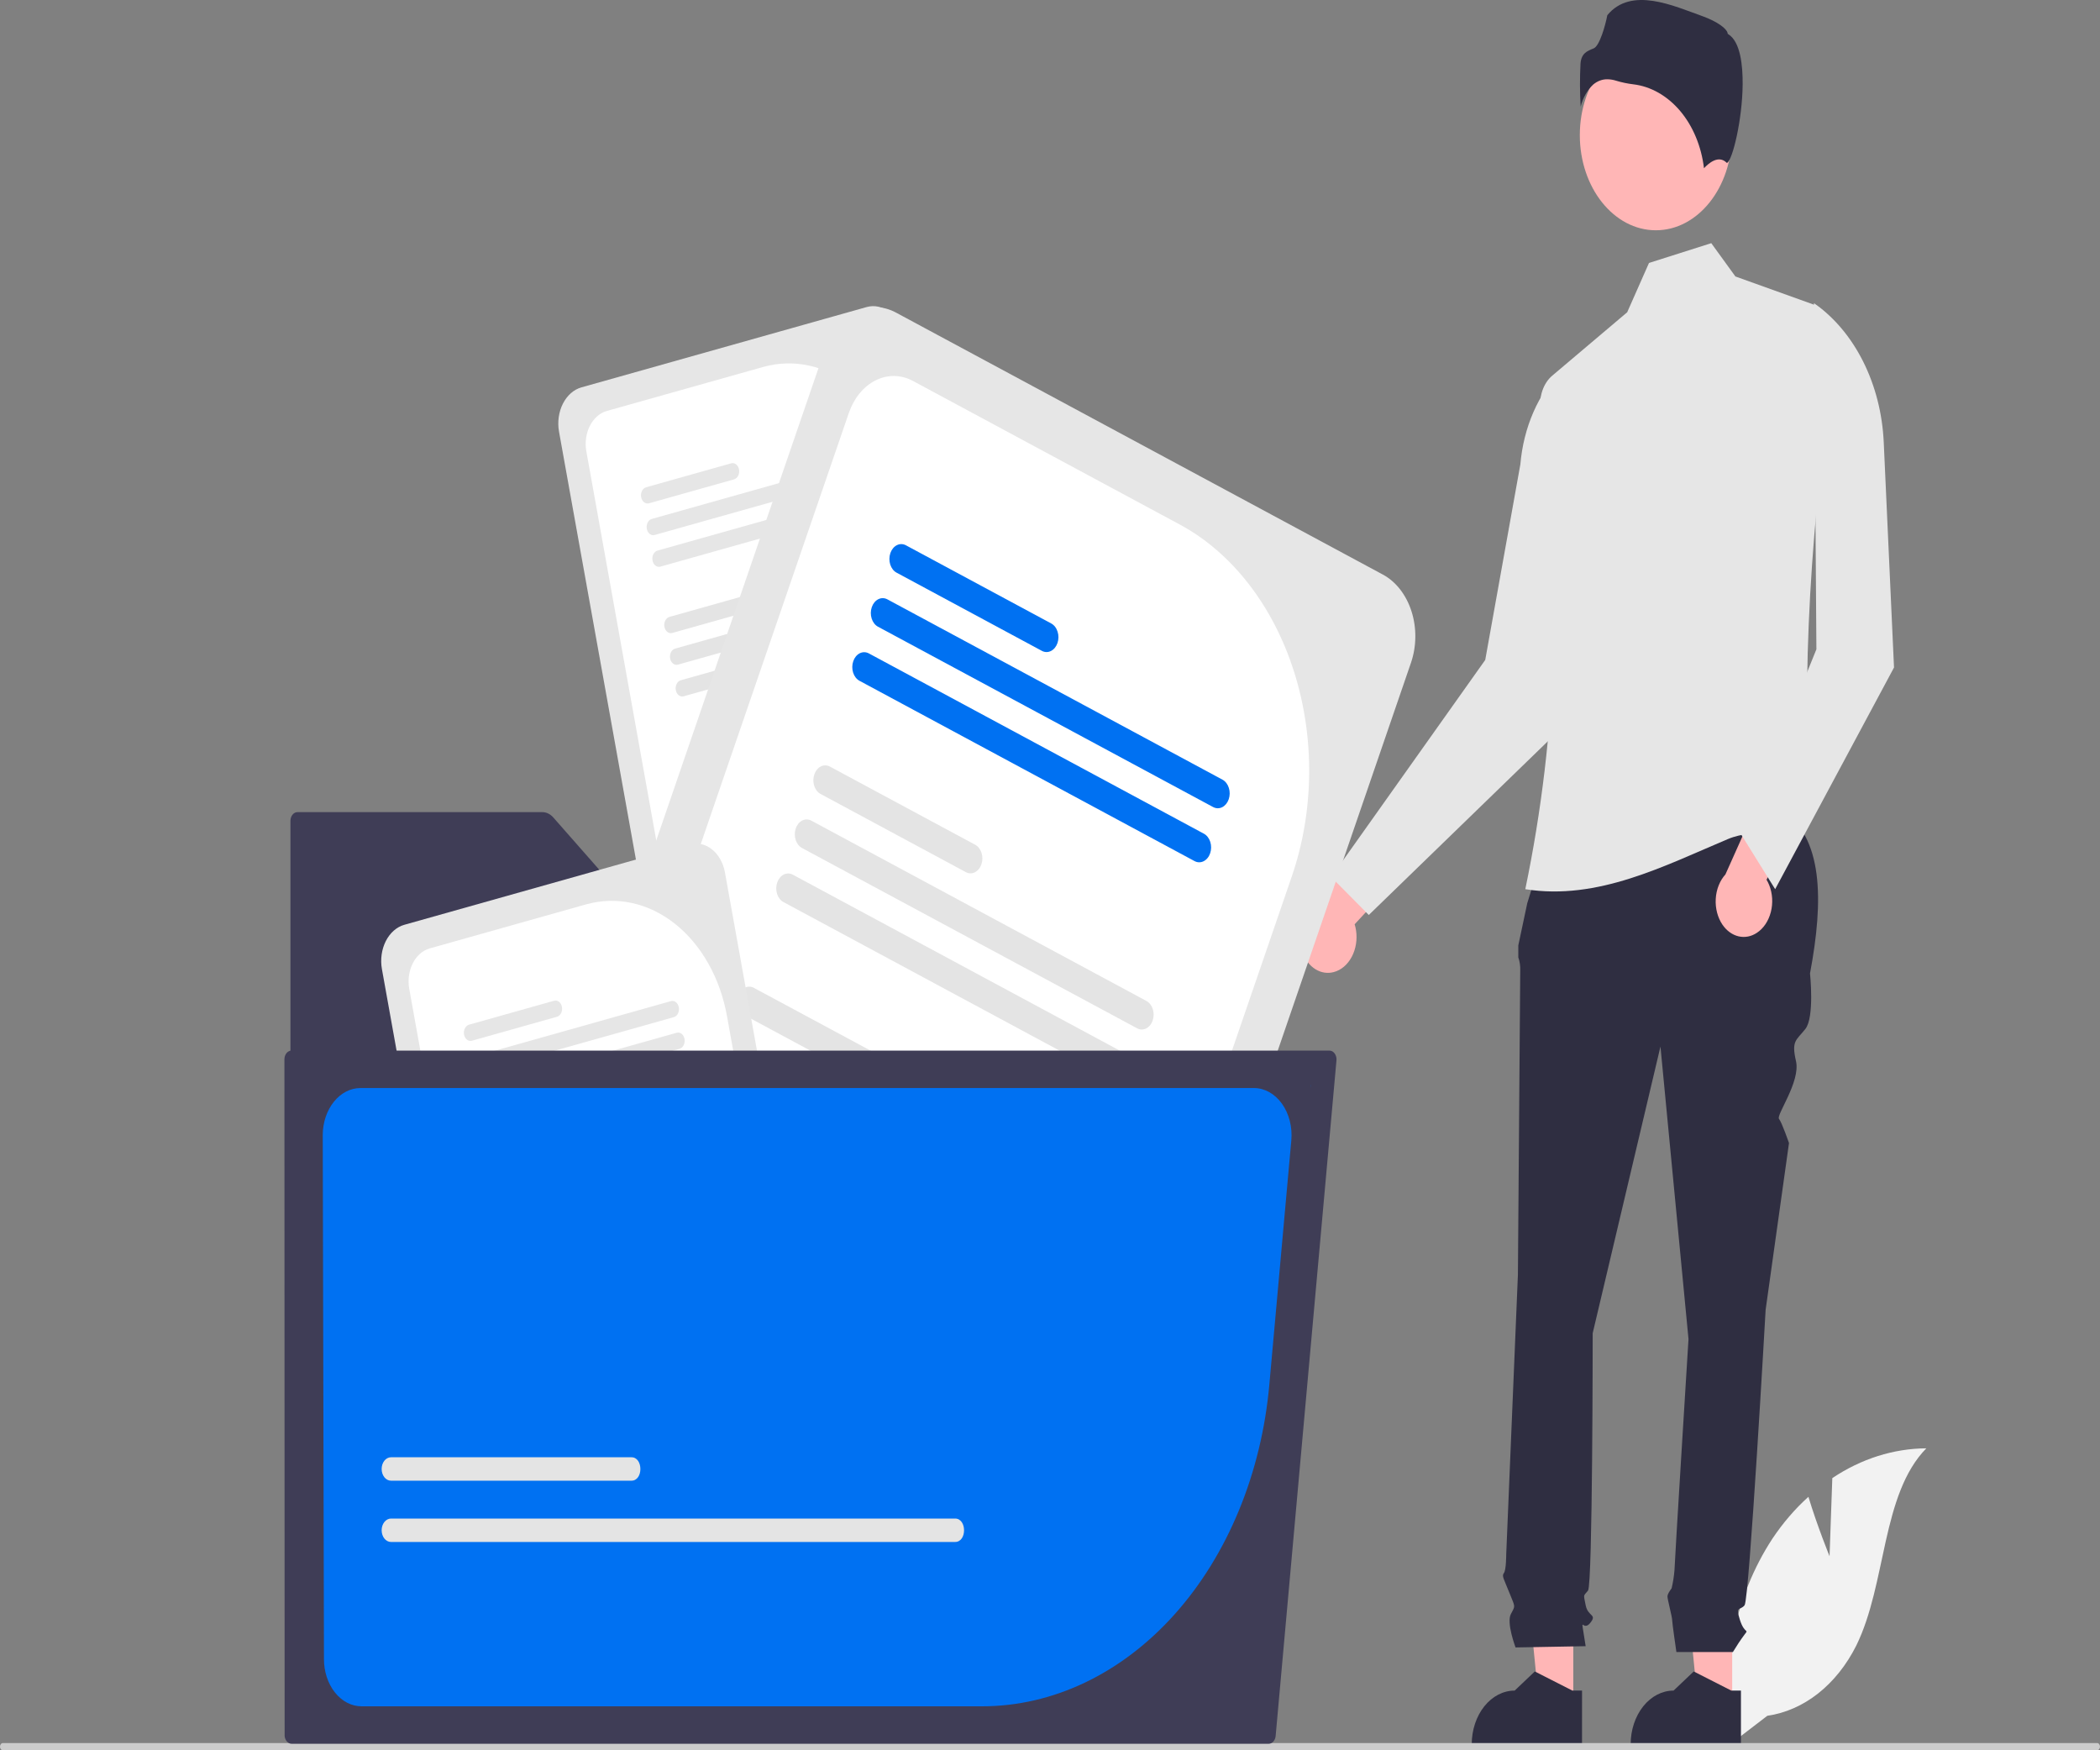 <svg width="102" height="85" viewBox="0 0 102 85" fill="none" xmlns="http://www.w3.org/2000/svg">
<rect x="0" y="0" width="102" height="85" fill="#808080" stroke="none"/>
<g clip-path="url(#clip0_1569_41)">
<path d="M64.783 47.207C65.14 47.114 65.454 46.849 65.656 46.468C65.858 46.089 65.933 45.624 65.864 45.176C65.849 45.077 65.826 44.98 65.797 44.886L69.505 40.886L67.081 40.027L63.931 43.958C63.6 44.155 63.345 44.508 63.22 44.939C63.095 45.37 63.111 45.846 63.264 46.263C63.394 46.612 63.615 46.896 63.891 47.068C64.167 47.24 64.482 47.289 64.783 47.207Z" fill="#FFB6B6"/>
<path d="M88.864 75.575L88.998 71.782C90.403 70.842 91.971 70.346 93.564 70.336C91.371 72.579 91.645 76.904 90.159 79.921C89.689 80.857 89.057 81.649 88.31 82.239C87.563 82.828 86.719 83.199 85.841 83.325L84.007 84.731C83.755 82.975 83.81 81.171 84.169 79.444C84.528 77.716 85.182 76.107 86.086 74.727C86.599 73.959 87.187 73.275 87.837 72.691C88.277 74.141 88.864 75.575 88.864 75.575Z" fill="#F2F2F2"/>
<path d="M84.135 82.78L82.474 82.779L81.684 74.76L84.136 74.76L84.135 82.78Z" fill="#FFB6B6"/>
<path d="M84.56 84.795L79.203 84.795V84.71C79.203 84.018 79.423 83.355 79.814 82.865C80.205 82.376 80.735 82.101 81.288 82.101H81.288L82.267 81.172L84.093 82.101L84.56 82.101L84.56 84.795Z" fill="#2F2E41"/>
<path d="M76.417 82.78L74.755 82.779L73.965 74.76L76.417 74.76L76.417 82.78Z" fill="#FFB6B6"/>
<path d="M76.841 84.795L71.484 84.795V84.71C71.484 84.018 71.704 83.355 72.095 82.865C72.486 82.376 73.016 82.101 73.57 82.101H73.57L74.548 81.172L76.374 82.101L76.842 82.101L76.841 84.795Z" fill="#2F2E41"/>
<path d="M75.698 38.935L86.504 39.274C88.557 40.669 88.588 43.688 87.915 47.273C87.915 47.273 88.142 49.404 87.688 49.972C87.234 50.54 87.007 50.54 87.234 51.535C87.461 52.529 86.262 54.153 86.408 54.336C86.553 54.518 86.894 55.512 86.894 55.512L85.759 63.609C85.759 63.609 84.964 77.672 84.737 77.956C84.51 78.24 84.283 77.956 84.51 78.667C84.737 79.377 84.964 79.093 84.737 79.377C84.536 79.648 84.347 79.933 84.169 80.229H81.425C81.425 80.229 81.218 78.809 81.218 78.667C81.218 78.525 80.991 77.672 80.991 77.53C80.991 77.388 81.192 77.137 81.192 77.137C81.261 76.848 81.308 76.552 81.332 76.252C81.332 75.968 82.013 65.03 82.013 65.03L80.651 50.824L77.359 64.746C77.359 64.746 77.359 76.962 77.132 77.246C76.905 77.53 76.905 77.388 77.018 77.956C77.132 78.525 77.586 78.382 77.245 78.809C76.905 79.235 76.791 78.525 76.905 79.235L77.018 79.945L73.613 80.006C73.613 80.006 73.159 78.809 73.386 78.382C73.613 77.956 73.6 78.073 73.323 77.375C73.046 76.678 72.932 76.536 73.046 76.394C73.159 76.252 73.159 75.496 73.159 75.496L73.727 61.904C73.727 61.904 73.84 47.557 73.84 47.131C73.849 46.912 73.816 46.693 73.746 46.492V45.914L74.181 43.864L75.698 38.935Z" fill="#2F2E41"/>
<path d="M64.658 42.592L66.484 44.435L76.441 34.777L75.852 17.967C75.292 18.527 74.826 19.221 74.482 20.009C74.138 20.796 73.922 21.661 73.846 22.553L72.14 32.049L64.658 42.592Z" fill="#E6E6E6"/>
<path d="M74.086 43.182C77.61 43.746 80.857 42.038 83.925 40.749C85.309 40.167 86.704 40.775 87.99 39.791C87.434 32.939 87.974 25.221 89.154 16.996C89.222 16.53 89.151 16.05 88.957 15.644C88.762 15.239 88.456 14.936 88.095 14.792L84.291 13.426L83.119 11.809L80.094 12.77L79.035 15.165L75.395 18.243C75.183 18.422 75.016 18.675 74.916 18.97C74.815 19.265 74.785 19.59 74.829 19.906C75.922 27.641 75.669 35.581 74.086 43.182Z" fill="#E6E6E6"/>
<path d="M85.334 45.301C85.657 45.09 85.9 44.727 86.012 44.293C86.124 43.858 86.095 43.386 85.931 42.979C85.894 42.889 85.852 42.803 85.803 42.722L88.498 37.607L85.979 37.609L83.806 42.466C83.531 42.769 83.362 43.196 83.336 43.653C83.309 44.111 83.428 44.563 83.666 44.911C83.868 45.204 84.142 45.401 84.445 45.472C84.749 45.543 85.062 45.483 85.334 45.301Z" fill="#FFB6B6"/>
<path d="M84.572 40.527L86.222 43.182L91.995 32.417L91.496 21.482C91.433 20.089 91.088 18.739 90.496 17.557C89.903 16.375 89.082 15.4 88.107 14.723L88.225 31.533L84.572 40.527Z" fill="#E6E6E6"/>
<path d="M80.427 11.183C82.466 11.183 84.119 9.114 84.119 6.562C84.119 4.01 82.466 1.941 80.427 1.941C78.387 1.941 76.734 4.01 76.734 6.562C76.734 9.114 78.387 11.183 80.427 11.183Z" fill="#FFB6B6"/>
<path d="M78.075 3.85C78.217 3.852 78.36 3.875 78.498 3.92C78.77 4.002 79.047 4.06 79.327 4.094C80.181 4.194 80.984 4.651 81.608 5.389C82.231 6.128 82.638 7.107 82.765 8.17C82.98 7.936 83.468 7.505 83.868 7.905C83.874 7.912 83.877 7.915 83.892 7.907C84.157 7.749 84.629 5.807 84.643 4.097C84.651 3.19 84.537 2.031 83.95 1.664L83.919 1.645L83.911 1.603C83.872 1.399 83.434 1.05 82.674 0.779C81.291 0.286 79.23 -0.674 78.069 0.739C77.981 1.215 77.695 2.235 77.407 2.35C77.087 2.478 76.811 2.588 76.768 3.079C76.731 3.777 76.734 4.478 76.775 5.176C76.884 4.749 77.096 4.375 77.383 4.107C77.587 3.935 77.829 3.846 78.075 3.85Z" fill="#2F2E41"/>
<path d="M102 84.824C102 84.847 101.996 84.87 101.989 84.891C101.982 84.912 101.972 84.932 101.959 84.948C101.946 84.965 101.931 84.977 101.914 84.986C101.896 84.995 101.878 84.999 101.86 84.999H0.14C0.103 84.999 0.067 84.981 0.041 84.948C0.015 84.915 0 84.87 0 84.824C0 84.777 0.015 84.733 0.041 84.7C0.067 84.667 0.103 84.648 0.14 84.648H101.86C101.878 84.648 101.896 84.653 101.914 84.662C101.931 84.67 101.946 84.683 101.959 84.7C101.972 84.716 101.982 84.735 101.989 84.757C101.996 84.778 102 84.801 102 84.824Z" fill="#CCCCCC"/>
<path d="M42.097 14.911L28.238 18.813C27.866 18.918 27.544 19.203 27.34 19.606C27.136 20.008 27.069 20.495 27.152 20.96L30.952 42.1L47.236 37.516C47.37 37.478 47.493 37.394 47.589 37.272L43.813 16.269C43.729 15.805 43.502 15.401 43.18 15.146C42.858 14.891 42.469 14.807 42.097 14.911Z" fill="#E6E6E6"/>
<path d="M37.063 17.822L29.468 19.96C29.13 20.056 28.836 20.315 28.65 20.682C28.465 21.049 28.403 21.492 28.479 21.916L32.052 41.791L46.515 37.719L43.912 23.245C43.577 21.39 42.668 19.778 41.384 18.761C40.1 17.744 38.546 17.407 37.063 17.822Z" fill="white"/>
<path d="M43.733 36.649L34.198 39.333C34.158 39.345 34.119 39.366 34.085 39.396C34.05 39.426 34.021 39.465 33.999 39.509C33.976 39.553 33.961 39.602 33.954 39.654C33.947 39.706 33.948 39.759 33.957 39.81C33.966 39.861 33.983 39.909 34.008 39.952C34.032 39.995 34.062 40.031 34.098 40.059C34.133 40.087 34.173 40.106 34.214 40.115C34.255 40.124 34.297 40.123 34.338 40.111L43.873 37.426C43.914 37.415 43.953 37.394 43.987 37.364C44.021 37.334 44.05 37.295 44.073 37.251C44.095 37.207 44.111 37.157 44.118 37.106C44.125 37.054 44.124 37.001 44.115 36.95C44.106 36.899 44.088 36.85 44.064 36.807C44.04 36.765 44.009 36.728 43.974 36.7C43.938 36.672 43.899 36.653 43.858 36.644C43.816 36.636 43.774 36.637 43.733 36.649Z" fill="#E4E4E4"/>
<path d="M43.456 35.109L33.921 37.794C33.838 37.817 33.767 37.88 33.721 37.97C33.676 38.059 33.661 38.167 33.68 38.271C33.698 38.374 33.749 38.464 33.82 38.52C33.892 38.577 33.978 38.596 34.061 38.572L43.596 35.888C43.636 35.876 43.675 35.855 43.709 35.825C43.743 35.795 43.773 35.756 43.795 35.712C43.817 35.668 43.833 35.618 43.84 35.567C43.847 35.515 43.846 35.462 43.837 35.411C43.827 35.36 43.81 35.312 43.786 35.269C43.762 35.226 43.731 35.189 43.696 35.161C43.661 35.133 43.621 35.114 43.58 35.105C43.539 35.096 43.496 35.098 43.456 35.109Z" fill="#E4E4E4"/>
<path d="M37.778 35.094L33.645 36.258C33.563 36.281 33.491 36.344 33.446 36.433C33.401 36.523 33.386 36.631 33.404 36.734C33.423 36.837 33.473 36.927 33.545 36.983C33.616 37.04 33.703 37.059 33.785 37.035L37.918 35.872C37.959 35.86 37.998 35.839 38.032 35.809C38.066 35.779 38.096 35.74 38.118 35.696C38.141 35.652 38.156 35.602 38.163 35.551C38.17 35.499 38.169 35.446 38.16 35.395C38.151 35.344 38.133 35.296 38.109 35.253C38.085 35.21 38.054 35.173 38.019 35.145C37.983 35.117 37.944 35.099 37.903 35.09C37.861 35.081 37.819 35.082 37.778 35.094Z" fill="#E4E4E4"/>
<path d="M42.6 30.352L33.065 33.036C33.024 33.048 32.986 33.069 32.952 33.099C32.917 33.129 32.888 33.168 32.866 33.212C32.821 33.301 32.806 33.41 32.824 33.513C32.843 33.616 32.893 33.706 32.965 33.763C33.036 33.819 33.123 33.838 33.205 33.815L42.74 31.13C42.781 31.119 42.819 31.097 42.854 31.067C42.888 31.037 42.917 30.998 42.94 30.954C42.962 30.91 42.977 30.86 42.984 30.809C42.991 30.757 42.99 30.704 42.981 30.653C42.972 30.602 42.955 30.554 42.931 30.511C42.907 30.468 42.876 30.432 42.84 30.404C42.805 30.376 42.766 30.357 42.724 30.348C42.683 30.339 42.641 30.34 42.6 30.352Z" fill="#E4E4E4"/>
<path d="M42.325 28.814L32.79 31.499C32.749 31.51 32.711 31.532 32.676 31.562C32.642 31.592 32.613 31.63 32.59 31.675C32.568 31.719 32.553 31.768 32.546 31.82C32.538 31.872 32.54 31.924 32.549 31.976C32.558 32.027 32.575 32.075 32.599 32.118C32.623 32.161 32.654 32.197 32.69 32.225C32.725 32.253 32.764 32.272 32.806 32.281C32.847 32.29 32.889 32.288 32.93 32.277L42.465 29.592C42.506 29.581 42.544 29.559 42.579 29.529C42.613 29.499 42.642 29.461 42.664 29.417C42.687 29.372 42.702 29.323 42.709 29.271C42.716 29.22 42.715 29.167 42.706 29.116C42.697 29.065 42.68 29.016 42.656 28.974C42.631 28.931 42.601 28.894 42.565 28.866C42.53 28.838 42.491 28.819 42.449 28.811C42.408 28.802 42.366 28.803 42.325 28.814Z" fill="#E4E4E4"/>
<path d="M36.646 28.797L32.513 29.96C32.472 29.972 32.433 29.994 32.399 30.024C32.365 30.054 32.336 30.092 32.313 30.137C32.291 30.181 32.276 30.23 32.268 30.282C32.261 30.333 32.262 30.386 32.271 30.437C32.281 30.489 32.298 30.537 32.322 30.58C32.346 30.623 32.377 30.659 32.412 30.687C32.447 30.715 32.487 30.734 32.528 30.743C32.569 30.752 32.612 30.751 32.653 30.739L36.786 29.576C36.827 29.564 36.865 29.543 36.899 29.512C36.934 29.482 36.963 29.444 36.985 29.399C37.008 29.355 37.023 29.306 37.03 29.254C37.037 29.203 37.036 29.15 37.027 29.099C37.018 29.047 37.001 28.999 36.976 28.956C36.952 28.913 36.922 28.877 36.886 28.849C36.851 28.821 36.811 28.802 36.77 28.793C36.729 28.784 36.687 28.785 36.646 28.797Z" fill="#E4E4E4"/>
<path d="M41.469 24.055L31.934 26.739C31.852 26.762 31.78 26.826 31.735 26.915C31.69 27.005 31.675 27.113 31.693 27.216C31.712 27.319 31.762 27.409 31.834 27.466C31.905 27.522 31.992 27.541 32.074 27.518L41.609 24.833C41.65 24.822 41.689 24.8 41.723 24.77C41.757 24.74 41.786 24.702 41.809 24.657C41.831 24.613 41.846 24.564 41.853 24.512C41.861 24.46 41.859 24.407 41.85 24.356C41.841 24.305 41.824 24.257 41.8 24.214C41.776 24.171 41.745 24.135 41.71 24.107C41.674 24.079 41.635 24.06 41.594 24.051C41.552 24.042 41.51 24.043 41.469 24.055Z" fill="#E6E6E6"/>
<path d="M41.192 22.517L31.657 25.202C31.616 25.214 31.578 25.235 31.543 25.265C31.509 25.295 31.48 25.334 31.458 25.378C31.412 25.468 31.397 25.576 31.416 25.679C31.434 25.782 31.485 25.872 31.557 25.929C31.628 25.985 31.715 26.004 31.797 25.981L41.332 23.296C41.373 23.285 41.411 23.263 41.446 23.233C41.48 23.203 41.509 23.165 41.531 23.12C41.554 23.076 41.569 23.026 41.576 22.975C41.583 22.923 41.582 22.87 41.573 22.819C41.564 22.768 41.547 22.72 41.523 22.677C41.498 22.634 41.468 22.598 41.432 22.57C41.397 22.542 41.358 22.523 41.316 22.514C41.275 22.505 41.233 22.506 41.192 22.517Z" fill="#E6E6E6"/>
<path d="M35.515 22.5L31.382 23.664C31.299 23.687 31.227 23.75 31.182 23.84C31.137 23.929 31.122 24.037 31.141 24.141C31.159 24.244 31.21 24.334 31.281 24.39C31.353 24.447 31.439 24.465 31.522 24.442L35.655 23.279C35.696 23.267 35.734 23.246 35.769 23.215C35.803 23.185 35.832 23.147 35.854 23.103C35.877 23.058 35.892 23.009 35.899 22.957C35.906 22.906 35.905 22.853 35.896 22.802C35.887 22.751 35.87 22.702 35.846 22.659C35.821 22.616 35.791 22.58 35.755 22.552C35.72 22.524 35.681 22.505 35.639 22.496C35.598 22.487 35.556 22.488 35.515 22.5Z" fill="#E6E6E6"/>
<path d="M14.448 39.44C14.358 39.44 14.271 39.485 14.207 39.565C14.143 39.644 14.107 39.753 14.107 39.866V83.962C14.107 84.075 14.143 84.184 14.207 84.264C14.271 84.344 14.358 84.389 14.448 84.389H58.627C58.718 84.389 58.804 84.344 58.868 84.264C58.932 84.184 58.968 84.075 58.968 83.962V46.944C58.968 46.831 58.932 46.723 58.868 46.643C58.804 46.563 58.718 46.518 58.627 46.518H33.271C33.014 46.518 32.766 46.398 32.575 46.181L26.875 39.699C26.728 39.532 26.536 39.439 26.337 39.44H14.448Z" fill="#3F3D56"/>
<path d="M67.171 27.905L43.516 15.178C42.881 14.838 42.165 14.826 41.524 15.146C40.883 15.466 40.37 16.091 40.096 16.884L27.701 52.965L55.495 67.919C55.723 68.043 55.974 68.082 56.219 68.031L68.534 32.184C68.806 31.39 68.815 30.494 68.56 29.692C68.304 28.889 67.805 28.247 67.171 27.905Z" fill="#E6E6E6"/>
<path d="M57.308 25.475L44.344 18.5C43.766 18.19 43.114 18.18 42.531 18.471C41.947 18.762 41.479 19.331 41.23 20.052L29.576 53.976L54.261 67.257L62.748 42.552C63.833 39.384 63.869 35.807 62.849 32.606C61.83 29.404 59.837 26.84 57.308 25.475Z" fill="white"/>
<path d="M51.092 61.981L34.818 53.225C34.748 53.188 34.673 53.167 34.597 53.166C34.522 53.165 34.446 53.182 34.376 53.217C34.305 53.252 34.241 53.304 34.187 53.371C34.132 53.437 34.089 53.516 34.059 53.603C34.029 53.69 34.013 53.784 34.012 53.879C34.011 53.974 34.025 54.069 34.053 54.157C34.081 54.245 34.123 54.325 34.176 54.393C34.229 54.461 34.292 54.515 34.362 54.553L50.636 63.309C50.706 63.346 50.781 63.366 50.856 63.368C50.932 63.369 51.008 63.352 51.078 63.317C51.149 63.282 51.213 63.229 51.267 63.163C51.322 63.097 51.365 63.018 51.395 62.931C51.425 62.843 51.441 62.749 51.442 62.655C51.443 62.56 51.429 62.465 51.401 62.377C51.373 62.289 51.331 62.209 51.278 62.141C51.225 62.073 51.162 62.018 51.092 61.981Z" fill="#E4E4E4"/>
<path d="M51.994 59.355L35.72 50.6C35.579 50.524 35.42 50.521 35.278 50.593C35.136 50.664 35.022 50.802 34.961 50.979C34.901 51.155 34.898 51.354 34.955 51.532C35.012 51.71 35.123 51.853 35.264 51.929L51.538 60.684C51.607 60.722 51.682 60.742 51.758 60.743C51.834 60.744 51.909 60.727 51.98 60.692C52.05 60.657 52.115 60.604 52.169 60.538C52.223 60.472 52.267 60.393 52.297 60.306C52.327 60.218 52.343 60.124 52.344 60.03C52.345 59.935 52.331 59.84 52.303 59.752C52.275 59.664 52.233 59.583 52.18 59.515C52.127 59.447 52.064 59.393 51.994 59.355Z" fill="#E4E4E4"/>
<path d="M43.675 51.77L36.62 47.975C36.551 47.937 36.476 47.917 36.4 47.916C36.324 47.915 36.249 47.932 36.178 47.967C36.108 48.002 36.044 48.054 35.989 48.121C35.935 48.187 35.891 48.266 35.861 48.353C35.831 48.44 35.816 48.534 35.815 48.629C35.813 48.724 35.828 48.818 35.856 48.906C35.884 48.995 35.925 49.075 35.978 49.143C36.031 49.211 36.094 49.265 36.164 49.303L43.219 53.098C43.288 53.136 43.363 53.156 43.439 53.157C43.515 53.158 43.59 53.141 43.661 53.106C43.731 53.071 43.796 53.019 43.85 52.952C43.904 52.886 43.948 52.807 43.978 52.72C44.008 52.633 44.024 52.539 44.025 52.444C44.026 52.349 44.012 52.255 43.983 52.167C43.955 52.078 43.914 51.998 43.861 51.93C43.808 51.862 43.745 51.808 43.675 51.77Z" fill="#E4E4E4"/>
<path d="M54.783 51.234L38.509 42.478C38.368 42.403 38.209 42.4 38.067 42.471C37.925 42.543 37.811 42.681 37.75 42.858C37.69 43.034 37.688 43.233 37.744 43.411C37.801 43.589 37.912 43.731 38.052 43.807L54.326 52.563C54.396 52.601 54.471 52.621 54.547 52.622C54.623 52.624 54.698 52.606 54.769 52.571C54.84 52.536 54.904 52.484 54.958 52.417C55.013 52.351 55.056 52.272 55.086 52.185C55.116 52.097 55.132 52.004 55.133 51.908C55.134 51.813 55.12 51.719 55.092 51.631C55.064 51.542 55.022 51.462 54.969 51.394C54.916 51.326 54.853 51.272 54.783 51.234Z" fill="#E4E4E4"/>
<path d="M55.684 48.61L39.41 39.854C39.34 39.816 39.265 39.796 39.189 39.795C39.113 39.794 39.038 39.811 38.968 39.846C38.897 39.881 38.833 39.933 38.778 40C38.724 40.066 38.68 40.145 38.651 40.232C38.62 40.319 38.605 40.413 38.604 40.508C38.603 40.603 38.617 40.697 38.645 40.786C38.673 40.874 38.715 40.954 38.768 41.022C38.821 41.09 38.884 41.144 38.954 41.182L55.228 49.937C55.297 49.975 55.372 49.995 55.448 49.997C55.524 49.998 55.599 49.981 55.67 49.946C55.74 49.91 55.805 49.858 55.859 49.792C55.914 49.726 55.957 49.647 55.987 49.559C56.017 49.472 56.033 49.378 56.034 49.283C56.035 49.188 56.021 49.094 55.993 49.006C55.965 48.918 55.923 48.837 55.87 48.769C55.817 48.702 55.754 48.647 55.684 48.61Z" fill="#E4E4E4"/>
<path d="M47.366 41.024L40.312 37.229C40.171 37.153 40.012 37.15 39.87 37.221C39.727 37.292 39.613 37.431 39.553 37.608C39.492 37.784 39.49 37.983 39.547 38.161C39.604 38.339 39.715 38.482 39.855 38.557L46.91 42.353C46.98 42.391 47.054 42.411 47.13 42.412C47.206 42.413 47.282 42.396 47.352 42.361C47.423 42.325 47.487 42.273 47.541 42.207C47.596 42.141 47.639 42.062 47.669 41.974C47.699 41.887 47.715 41.793 47.716 41.698C47.717 41.603 47.703 41.509 47.675 41.421C47.647 41.332 47.605 41.252 47.552 41.184C47.499 41.116 47.436 41.062 47.366 41.024Z" fill="#E4E4E4"/>
<path d="M58.476 40.488L42.202 31.732C42.061 31.657 41.902 31.654 41.76 31.725C41.618 31.797 41.504 31.935 41.444 32.111C41.383 32.288 41.381 32.486 41.437 32.664C41.494 32.843 41.605 32.985 41.745 33.061L58.019 41.817C58.089 41.855 58.164 41.874 58.24 41.876C58.316 41.877 58.391 41.86 58.462 41.824C58.532 41.789 58.597 41.737 58.651 41.671C58.706 41.605 58.749 41.526 58.779 41.438C58.809 41.351 58.825 41.257 58.826 41.162C58.827 41.067 58.813 40.973 58.785 40.885C58.757 40.796 58.715 40.716 58.662 40.648C58.609 40.58 58.546 40.526 58.476 40.488Z" fill="#0071F2"/>
<path d="M59.377 37.863L43.102 29.107C42.962 29.032 42.803 29.029 42.66 29.1C42.518 29.172 42.404 29.31 42.344 29.486C42.283 29.663 42.281 29.861 42.338 30.04C42.395 30.218 42.505 30.36 42.646 30.436L58.92 39.192C58.99 39.23 59.065 39.25 59.141 39.252C59.217 39.253 59.292 39.236 59.363 39.201C59.434 39.166 59.498 39.113 59.553 39.047C59.607 38.981 59.651 38.901 59.681 38.814C59.711 38.727 59.727 38.633 59.728 38.538C59.729 38.442 59.715 38.348 59.686 38.26C59.658 38.171 59.616 38.091 59.563 38.023C59.51 37.955 59.447 37.9 59.377 37.863Z" fill="#0071F2"/>
<path d="M51.06 30.278L44.005 26.483C43.864 26.407 43.705 26.404 43.563 26.475C43.421 26.546 43.307 26.685 43.246 26.861C43.186 27.038 43.184 27.237 43.24 27.415C43.297 27.593 43.408 27.736 43.549 27.811L50.603 31.607C50.673 31.645 50.748 31.665 50.824 31.666C50.9 31.667 50.975 31.65 51.046 31.614C51.116 31.579 51.18 31.527 51.235 31.461C51.289 31.395 51.333 31.316 51.363 31.228C51.393 31.141 51.409 31.047 51.41 30.952C51.411 30.857 51.397 30.763 51.368 30.675C51.34 30.586 51.299 30.506 51.246 30.438C51.193 30.37 51.13 30.316 51.06 30.278Z" fill="#0071F2"/>
<path d="M33.496 41.01L19.636 44.912C19.265 45.017 18.942 45.303 18.738 45.705C18.535 46.108 18.467 46.595 18.55 47.06L22.351 68.2L38.635 63.615C38.769 63.578 38.891 63.494 38.987 63.372L35.212 42.369C35.128 41.904 34.9 41.5 34.578 41.245C34.257 40.991 33.867 40.906 33.496 41.01Z" fill="#E6E6E6"/>
<path d="M28.462 43.921L20.866 46.06C20.528 46.156 20.234 46.415 20.049 46.782C19.863 47.148 19.802 47.592 19.877 48.015L23.45 67.891L37.913 63.819L35.311 49.344C34.976 47.49 34.066 45.877 32.782 44.861C31.498 43.844 29.944 43.506 28.462 43.921Z" fill="white"/>
<path d="M35.132 62.748L25.597 65.433C25.556 65.444 25.517 65.466 25.483 65.496C25.449 65.526 25.42 65.564 25.397 65.608C25.375 65.653 25.36 65.702 25.352 65.754C25.345 65.805 25.346 65.858 25.355 65.909C25.365 65.96 25.382 66.009 25.406 66.052C25.43 66.094 25.461 66.131 25.496 66.159C25.532 66.187 25.571 66.206 25.612 66.215C25.654 66.224 25.696 66.222 25.737 66.211L35.272 63.526C35.312 63.515 35.351 63.493 35.385 63.463C35.42 63.433 35.449 63.395 35.471 63.35C35.494 63.306 35.509 63.257 35.516 63.205C35.523 63.154 35.522 63.101 35.513 63.049C35.504 62.998 35.487 62.95 35.463 62.907C35.438 62.864 35.408 62.828 35.372 62.8C35.337 62.772 35.297 62.753 35.256 62.744C35.215 62.735 35.172 62.737 35.132 62.748Z" fill="#E4E4E4"/>
<path d="M34.854 61.209L25.319 63.894C25.237 63.917 25.165 63.98 25.12 64.069C25.075 64.159 25.059 64.267 25.078 64.37C25.097 64.474 25.147 64.563 25.219 64.62C25.29 64.677 25.377 64.695 25.459 64.672L34.994 61.988C35.077 61.964 35.148 61.901 35.193 61.812C35.239 61.722 35.254 61.614 35.235 61.511C35.217 61.407 35.166 61.318 35.094 61.261C35.023 61.205 34.937 61.186 34.854 61.209Z" fill="#E4E4E4"/>
<path d="M29.177 61.194L25.044 62.357C25.003 62.369 24.964 62.39 24.93 62.42C24.896 62.45 24.867 62.489 24.844 62.533C24.822 62.577 24.807 62.627 24.8 62.678C24.793 62.73 24.794 62.783 24.803 62.834C24.812 62.885 24.829 62.933 24.853 62.976C24.877 63.019 24.908 63.055 24.943 63.083C24.979 63.111 25.018 63.13 25.059 63.139C25.1 63.148 25.143 63.147 25.183 63.135L29.317 61.971C29.358 61.96 29.396 61.939 29.43 61.908C29.465 61.878 29.494 61.84 29.516 61.796C29.539 61.752 29.554 61.702 29.561 61.651C29.569 61.599 29.567 61.546 29.558 61.495C29.549 61.444 29.532 61.395 29.508 61.352C29.484 61.309 29.453 61.273 29.417 61.245C29.382 61.217 29.343 61.198 29.301 61.189C29.26 61.181 29.218 61.182 29.177 61.194Z" fill="#E4E4E4"/>
<path d="M33.998 56.451L24.464 59.136C24.423 59.147 24.384 59.169 24.35 59.199C24.316 59.229 24.287 59.267 24.264 59.312C24.219 59.401 24.204 59.509 24.223 59.613C24.241 59.716 24.292 59.806 24.363 59.862C24.435 59.919 24.521 59.938 24.604 59.914L34.139 57.23C34.221 57.206 34.293 57.143 34.338 57.054C34.383 56.964 34.398 56.856 34.38 56.753C34.361 56.65 34.31 56.56 34.239 56.503C34.167 56.447 34.081 56.428 33.998 56.451Z" fill="#E4E4E4"/>
<path d="M33.724 54.914L24.189 57.599C24.148 57.61 24.109 57.631 24.075 57.662C24.041 57.692 24.011 57.73 23.989 57.774C23.966 57.819 23.951 57.868 23.944 57.919C23.937 57.971 23.938 58.024 23.947 58.075C23.956 58.126 23.974 58.175 23.998 58.218C24.022 58.26 24.052 58.297 24.088 58.325C24.123 58.353 24.163 58.372 24.204 58.381C24.245 58.389 24.288 58.388 24.328 58.376L33.863 55.692C33.904 55.681 33.943 55.659 33.977 55.629C34.011 55.599 34.04 55.56 34.063 55.516C34.085 55.472 34.1 55.423 34.108 55.371C34.115 55.319 34.114 55.267 34.104 55.215C34.095 55.164 34.078 55.116 34.054 55.073C34.03 55.03 33.999 54.994 33.964 54.966C33.928 54.938 33.889 54.919 33.848 54.91C33.806 54.901 33.764 54.903 33.724 54.914Z" fill="#E4E4E4"/>
<path d="M28.044 54.897L23.911 56.06C23.828 56.083 23.757 56.147 23.712 56.236C23.666 56.325 23.651 56.434 23.67 56.537C23.688 56.64 23.739 56.73 23.811 56.787C23.882 56.843 23.968 56.862 24.051 56.839L28.184 55.675C28.267 55.652 28.338 55.589 28.384 55.499C28.429 55.41 28.444 55.301 28.425 55.198C28.407 55.095 28.356 55.005 28.285 54.949C28.213 54.892 28.127 54.873 28.044 54.897Z" fill="#E4E4E4"/>
<path d="M32.868 50.154L23.333 52.839C23.292 52.85 23.253 52.872 23.219 52.902C23.185 52.932 23.156 52.971 23.133 53.015C23.088 53.104 23.073 53.212 23.092 53.316C23.11 53.419 23.161 53.509 23.232 53.565C23.304 53.622 23.39 53.641 23.473 53.617L33.008 50.933C33.048 50.921 33.087 50.9 33.121 50.87C33.156 50.84 33.185 50.801 33.207 50.757C33.23 50.713 33.245 50.663 33.252 50.612C33.259 50.56 33.258 50.507 33.249 50.456C33.239 50.405 33.222 50.356 33.198 50.314C33.174 50.271 33.144 50.234 33.108 50.206C33.073 50.178 33.033 50.159 32.992 50.15C32.951 50.141 32.908 50.143 32.868 50.154Z" fill="#E6E6E6"/>
<path d="M32.59 48.617L23.055 51.302C23.015 51.313 22.976 51.335 22.942 51.365C22.908 51.395 22.878 51.433 22.856 51.478C22.811 51.567 22.796 51.675 22.814 51.779C22.833 51.882 22.884 51.972 22.955 52.028C23.026 52.085 23.113 52.103 23.195 52.08L32.73 49.396C32.813 49.373 32.885 49.309 32.93 49.22C32.975 49.13 32.99 49.022 32.971 48.919C32.953 48.816 32.902 48.726 32.831 48.669C32.759 48.613 32.673 48.594 32.59 48.617Z" fill="#E6E6E6"/>
<path d="M26.913 48.6L22.78 49.763C22.698 49.786 22.626 49.85 22.581 49.939C22.535 50.029 22.52 50.137 22.539 50.24C22.558 50.343 22.608 50.433 22.68 50.49C22.751 50.546 22.838 50.565 22.92 50.542L27.053 49.378C27.094 49.367 27.133 49.345 27.167 49.315C27.201 49.285 27.23 49.246 27.253 49.202C27.275 49.158 27.29 49.109 27.297 49.057C27.305 49.005 27.304 48.952 27.294 48.901C27.285 48.85 27.268 48.802 27.244 48.759C27.22 48.716 27.189 48.68 27.154 48.652C27.118 48.624 27.079 48.605 27.038 48.596C26.996 48.587 26.954 48.588 26.913 48.6Z" fill="#E6E6E6"/>
<path d="M14.155 51.022C14.111 51.022 14.066 51.032 14.025 51.054C13.983 51.075 13.946 51.107 13.914 51.146C13.883 51.186 13.857 51.233 13.84 51.285C13.823 51.336 13.815 51.392 13.815 51.448C13.815 51.464 13.825 84.305 13.825 84.305C13.834 84.409 13.874 84.505 13.936 84.575C13.999 84.645 14.08 84.684 14.164 84.684H61.621C61.705 84.684 61.786 84.645 61.849 84.575C61.911 84.505 61.951 84.409 61.96 84.305L64.914 51.496C64.919 51.436 64.915 51.376 64.9 51.318C64.885 51.261 64.862 51.209 64.829 51.164C64.798 51.119 64.759 51.083 64.715 51.058C64.671 51.034 64.624 51.021 64.576 51.022L14.155 51.022Z" fill="#3F3D56"/>
<path d="M17.503 52.839C17.022 52.841 16.56 53.079 16.218 53.504C15.876 53.928 15.681 54.503 15.676 55.106L15.735 80.558C15.733 80.86 15.779 81.159 15.87 81.439C15.96 81.719 16.095 81.973 16.265 82.188C16.434 82.402 16.637 82.573 16.859 82.689C17.082 82.805 17.321 82.865 17.562 82.865H47.688C51.144 82.868 54.478 81.276 57.055 78.395C59.631 75.514 61.268 71.545 61.653 67.248L62.721 55.382C62.75 55.062 62.724 54.738 62.646 54.431C62.568 54.125 62.439 53.842 62.268 53.602C62.096 53.362 61.886 53.17 61.651 53.038C61.416 52.907 61.162 52.839 60.905 52.839H17.503ZM63.669 52.839L63.664 52.691H63.669V52.839Z" fill="#0071F2"/>
<path d="M30.662 71.908H18.992C18.871 71.908 18.756 71.848 18.67 71.741C18.585 71.634 18.537 71.49 18.537 71.339C18.537 71.188 18.585 71.043 18.67 70.936C18.756 70.83 18.871 70.77 18.992 70.77H30.662C31.249 70.759 31.254 71.918 30.662 71.908Z" fill="#E4E4E4"/>
<path d="M46.383 74.884H18.992C18.871 74.884 18.756 74.824 18.67 74.718C18.585 74.611 18.537 74.466 18.537 74.315C18.537 74.164 18.585 74.019 18.67 73.913C18.756 73.806 18.871 73.746 18.992 73.746H46.383C46.97 73.736 46.976 74.894 46.383 74.884Z" fill="#E4E4E4"/>
</g>
<defs>
<clipPath id="clip0_1569_41">
<rect width="102" height="85" fill="white"/>
</clipPath>
</defs>
</svg>
